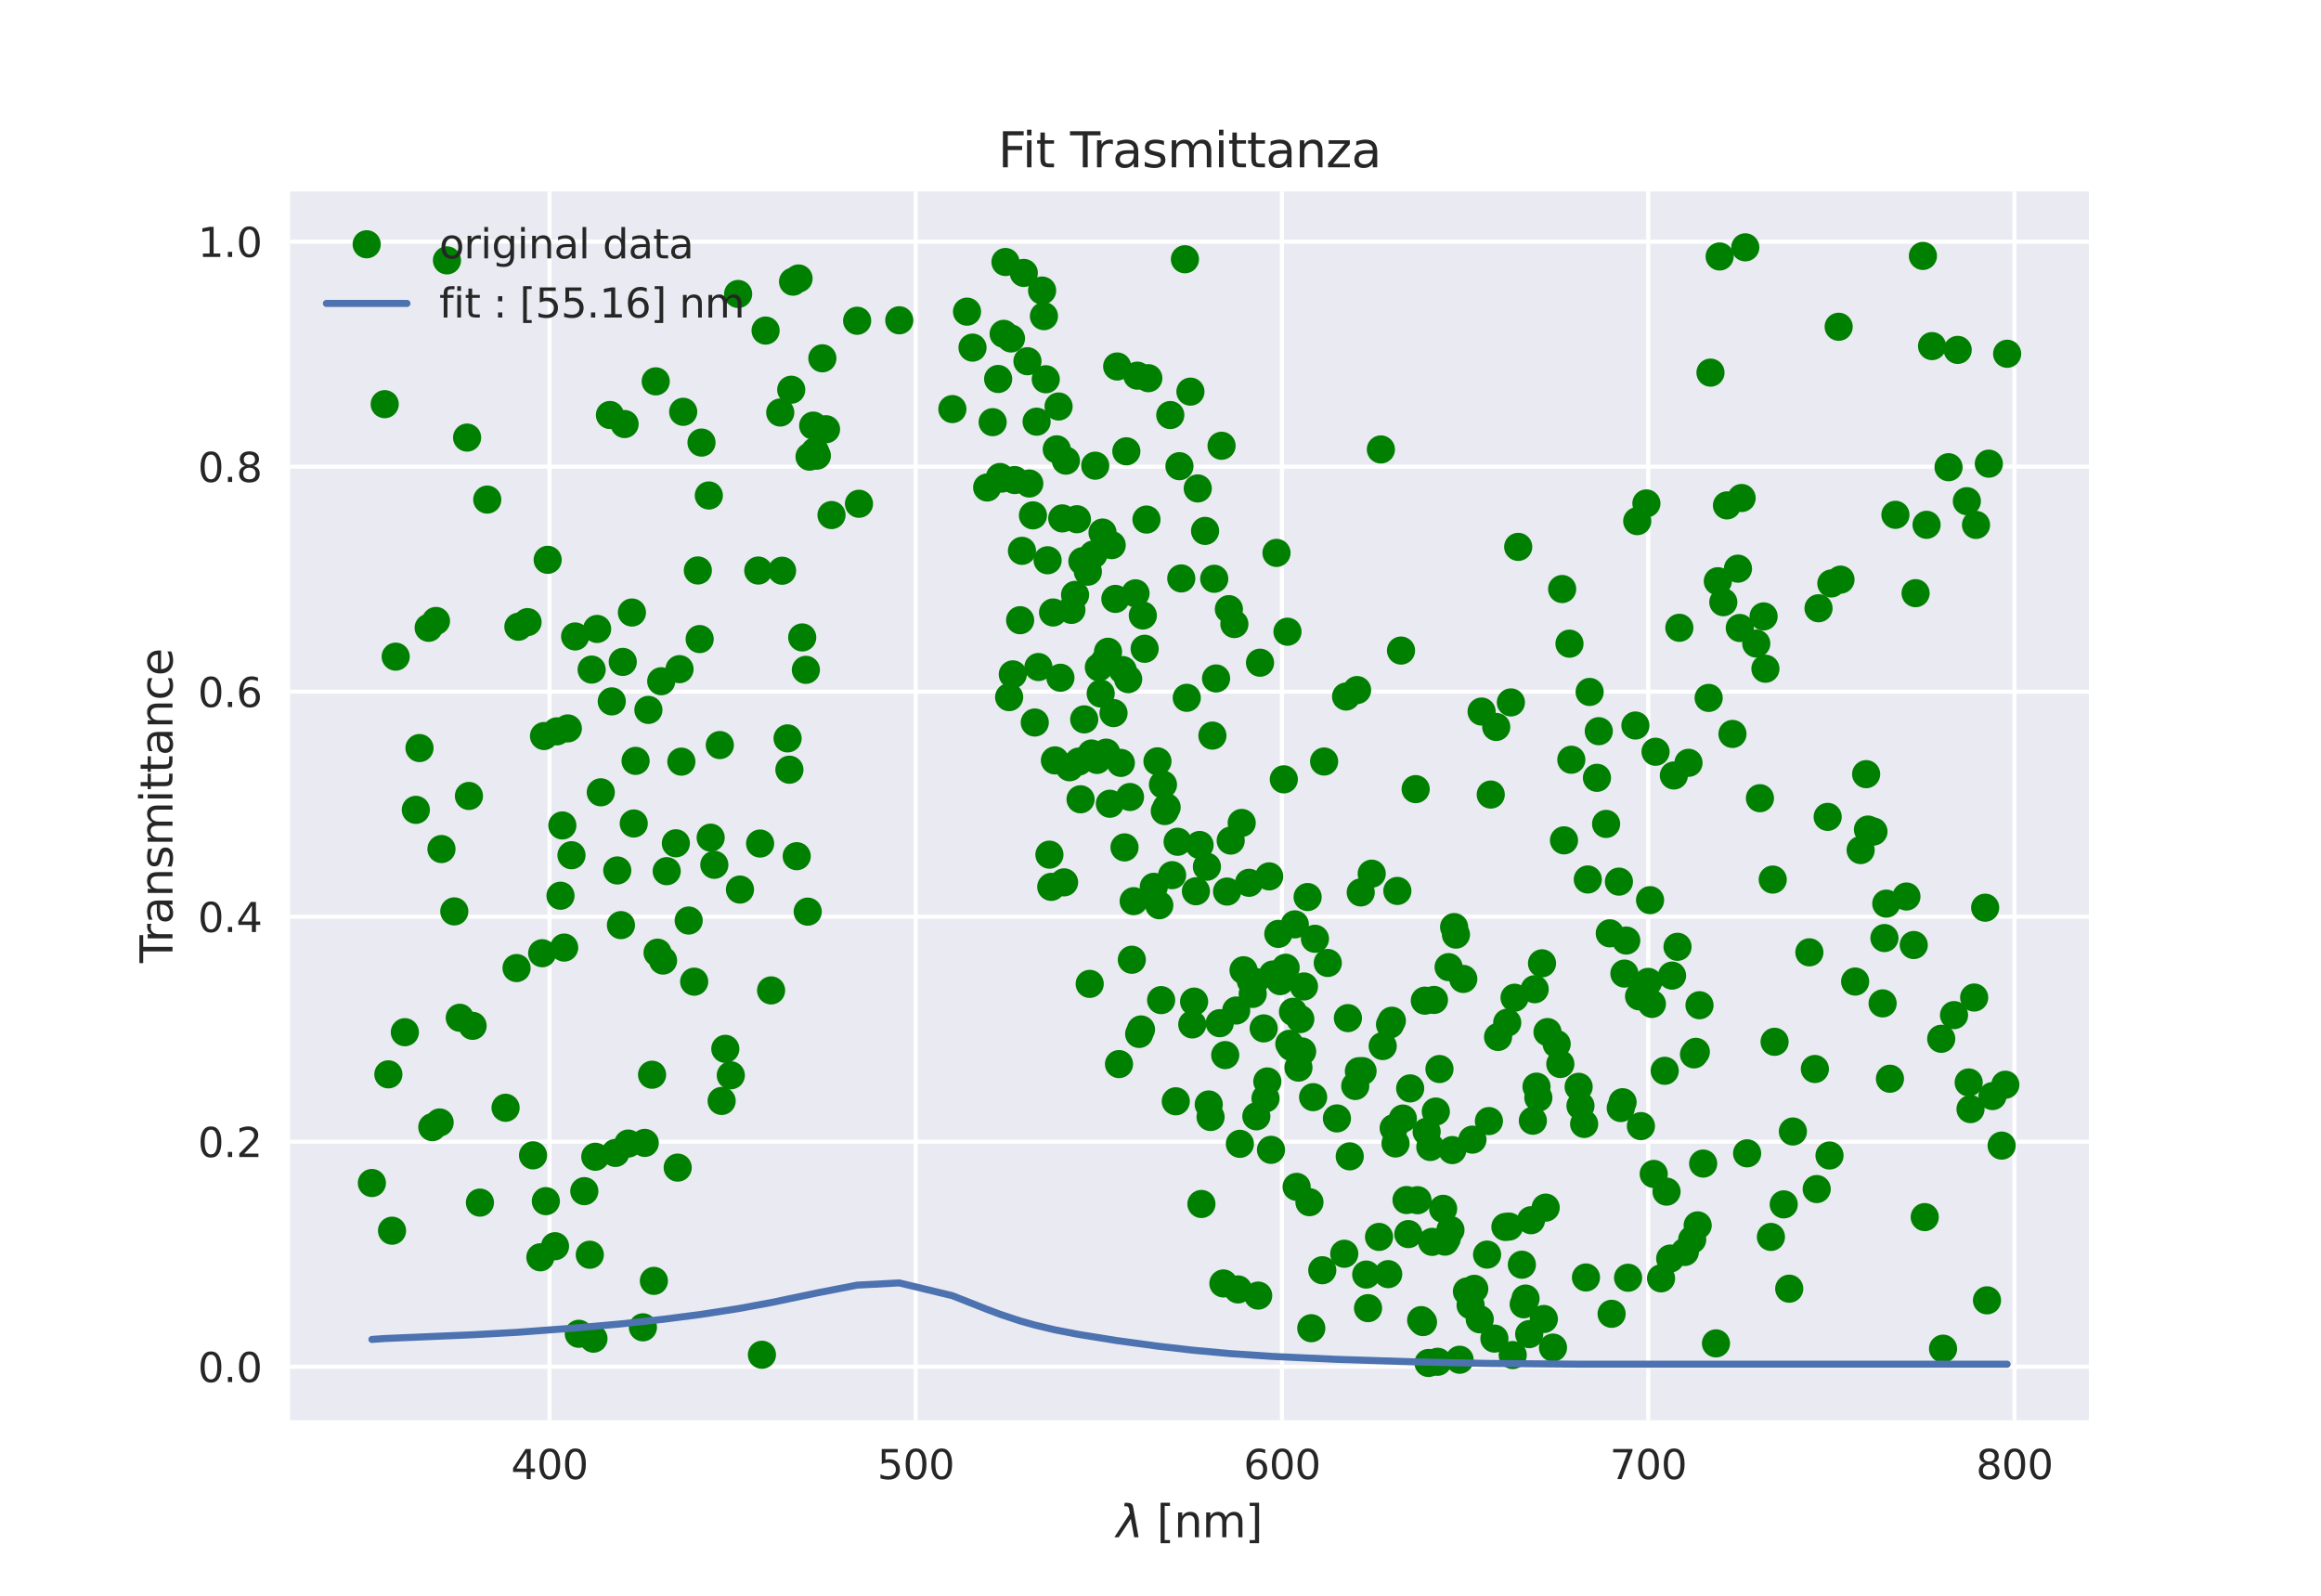 <?xml version="1.0" encoding="utf-8" standalone="no"?>
<!DOCTYPE svg PUBLIC "-//W3C//DTD SVG 1.1//EN"
  "http://www.w3.org/Graphics/SVG/1.1/DTD/svg11.dtd">
<svg xmlns:xlink="http://www.w3.org/1999/xlink" width="576pt" height="396pt" viewBox="0 0 576 396" xmlns="http://www.w3.org/2000/svg" version="1.1">
 <defs>
  <style type="text/css">*{stroke-linejoin: round; stroke-linecap: butt}</style>
 </defs>
 <g id="figure_1">
  <g id="patch_1">
   <path d="M 0 396 
L 576 396 
L 576 0 
L 0 0 
z
" style="fill: #ffffff"/>
  </g>
  <g id="axes_1">
   <g id="patch_2">
    <path d="M 72 352.44 
L 518.4 352.44 
L 518.4 47.52 
L 72 47.52 
z
" style="fill: #eaeaf2"/>
   </g>
   <g id="matplotlib.axis_1">
    <g id="xtick_1">
     <g id="line2d_1">
      <path d="M 136.372 352.44 
L 136.372 47.52 
" clip-path="url(#p1fdfcce4a1)" style="fill: none; stroke: #ffffff; stroke-linecap: round"/>
     </g>
     <g id="line2d_2"/>
     <g id="text_1">
      <!-- 400 -->
      <g style="fill: #262626" transform="translate(126.828 367.038) scale(0.1 -0.1)">
       <defs>
        <path id="DejaVuSans-34" d="M 2419 4116 
L 825 1625 
L 2419 1625 
L 2419 4116 
z
M 2253 4666 
L 3047 4666 
L 3047 1625 
L 3713 1625 
L 3713 1100 
L 3047 1100 
L 3047 0 
L 2419 0 
L 2419 1100 
L 313 1100 
L 313 1709 
L 2253 4666 
z
" transform="scale(0.016)"/>
        <path id="DejaVuSans-30" d="M 2034 4250 
Q 1547 4250 1301 3770 
Q 1056 3291 1056 2328 
Q 1056 1369 1301 889 
Q 1547 409 2034 409 
Q 2525 409 2770 889 
Q 3016 1369 3016 2328 
Q 3016 3291 2770 3770 
Q 2525 4250 2034 4250 
z
M 2034 4750 
Q 2819 4750 3233 4129 
Q 3647 3509 3647 2328 
Q 3647 1150 3233 529 
Q 2819 -91 2034 -91 
Q 1250 -91 836 529 
Q 422 1150 422 2328 
Q 422 3509 836 4129 
Q 1250 4750 2034 4750 
z
" transform="scale(0.016)"/>
       </defs>
       <use xlink:href="#DejaVuSans-34"/>
       <use xlink:href="#DejaVuSans-30" x="63.623"/>
       <use xlink:href="#DejaVuSans-30" x="127.246"/>
      </g>
     </g>
    </g>
    <g id="xtick_2">
     <g id="line2d_3">
      <path d="M 227.261 352.44 
L 227.261 47.52 
" clip-path="url(#p1fdfcce4a1)" style="fill: none; stroke: #ffffff; stroke-linecap: round"/>
     </g>
     <g id="line2d_4"/>
     <g id="text_2">
      <!-- 500 -->
      <g style="fill: #262626" transform="translate(217.717 367.038) scale(0.1 -0.1)">
       <defs>
        <path id="DejaVuSans-35" d="M 691 4666 
L 3169 4666 
L 3169 4134 
L 1269 4134 
L 1269 2991 
Q 1406 3038 1543 3061 
Q 1681 3084 1819 3084 
Q 2600 3084 3056 2656 
Q 3513 2228 3513 1497 
Q 3513 744 3044 326 
Q 2575 -91 1722 -91 
Q 1428 -91 1123 -41 
Q 819 9 494 109 
L 494 744 
Q 775 591 1075 516 
Q 1375 441 1709 441 
Q 2250 441 2565 725 
Q 2881 1009 2881 1497 
Q 2881 1984 2565 2268 
Q 2250 2553 1709 2553 
Q 1456 2553 1204 2497 
Q 953 2441 691 2322 
L 691 4666 
z
" transform="scale(0.016)"/>
       </defs>
       <use xlink:href="#DejaVuSans-35"/>
       <use xlink:href="#DejaVuSans-30" x="63.623"/>
       <use xlink:href="#DejaVuSans-30" x="127.246"/>
      </g>
     </g>
    </g>
    <g id="xtick_3">
     <g id="line2d_5">
      <path d="M 318.149 352.44 
L 318.149 47.52 
" clip-path="url(#p1fdfcce4a1)" style="fill: none; stroke: #ffffff; stroke-linecap: round"/>
     </g>
     <g id="line2d_6"/>
     <g id="text_3">
      <!-- 600 -->
      <g style="fill: #262626" transform="translate(308.606 367.038) scale(0.1 -0.1)">
       <defs>
        <path id="DejaVuSans-36" d="M 2113 2584 
Q 1688 2584 1439 2293 
Q 1191 2003 1191 1497 
Q 1191 994 1439 701 
Q 1688 409 2113 409 
Q 2538 409 2786 701 
Q 3034 994 3034 1497 
Q 3034 2003 2786 2293 
Q 2538 2584 2113 2584 
z
M 3366 4563 
L 3366 3988 
Q 3128 4100 2886 4159 
Q 2644 4219 2406 4219 
Q 1781 4219 1451 3797 
Q 1122 3375 1075 2522 
Q 1259 2794 1537 2939 
Q 1816 3084 2150 3084 
Q 2853 3084 3261 2657 
Q 3669 2231 3669 1497 
Q 3669 778 3244 343 
Q 2819 -91 2113 -91 
Q 1303 -91 875 529 
Q 447 1150 447 2328 
Q 447 3434 972 4092 
Q 1497 4750 2381 4750 
Q 2619 4750 2861 4703 
Q 3103 4656 3366 4563 
z
" transform="scale(0.016)"/>
       </defs>
       <use xlink:href="#DejaVuSans-36"/>
       <use xlink:href="#DejaVuSans-30" x="63.623"/>
       <use xlink:href="#DejaVuSans-30" x="127.246"/>
      </g>
     </g>
    </g>
    <g id="xtick_4">
     <g id="line2d_7">
      <path d="M 409.038 352.44 
L 409.038 47.52 
" clip-path="url(#p1fdfcce4a1)" style="fill: none; stroke: #ffffff; stroke-linecap: round"/>
     </g>
     <g id="line2d_8"/>
     <g id="text_4">
      <!-- 700 -->
      <g style="fill: #262626" transform="translate(399.494 367.038) scale(0.1 -0.1)">
       <defs>
        <path id="DejaVuSans-37" d="M 525 4666 
L 3525 4666 
L 3525 4397 
L 1831 0 
L 1172 0 
L 2766 4134 
L 525 4134 
L 525 4666 
z
" transform="scale(0.016)"/>
       </defs>
       <use xlink:href="#DejaVuSans-37"/>
       <use xlink:href="#DejaVuSans-30" x="63.623"/>
       <use xlink:href="#DejaVuSans-30" x="127.246"/>
      </g>
     </g>
    </g>
    <g id="xtick_5">
     <g id="line2d_9">
      <path d="M 499.927 352.44 
L 499.927 47.52 
" clip-path="url(#p1fdfcce4a1)" style="fill: none; stroke: #ffffff; stroke-linecap: round"/>
     </g>
     <g id="line2d_10"/>
     <g id="text_5">
      <!-- 800 -->
      <g style="fill: #262626" transform="translate(490.383 367.038) scale(0.1 -0.1)">
       <defs>
        <path id="DejaVuSans-38" d="M 2034 2216 
Q 1584 2216 1326 1975 
Q 1069 1734 1069 1313 
Q 1069 891 1326 650 
Q 1584 409 2034 409 
Q 2484 409 2743 651 
Q 3003 894 3003 1313 
Q 3003 1734 2745 1975 
Q 2488 2216 2034 2216 
z
M 1403 2484 
Q 997 2584 770 2862 
Q 544 3141 544 3541 
Q 544 4100 942 4425 
Q 1341 4750 2034 4750 
Q 2731 4750 3128 4425 
Q 3525 4100 3525 3541 
Q 3525 3141 3298 2862 
Q 3072 2584 2669 2484 
Q 3125 2378 3379 2068 
Q 3634 1759 3634 1313 
Q 3634 634 3220 271 
Q 2806 -91 2034 -91 
Q 1263 -91 848 271 
Q 434 634 434 1313 
Q 434 1759 690 2068 
Q 947 2378 1403 2484 
z
M 1172 3481 
Q 1172 3119 1398 2916 
Q 1625 2713 2034 2713 
Q 2441 2713 2670 2916 
Q 2900 3119 2900 3481 
Q 2900 3844 2670 4047 
Q 2441 4250 2034 4250 
Q 1625 4250 1398 4047 
Q 1172 3844 1172 3481 
z
" transform="scale(0.016)"/>
       </defs>
       <use xlink:href="#DejaVuSans-38"/>
       <use xlink:href="#DejaVuSans-30" x="63.623"/>
       <use xlink:href="#DejaVuSans-30" x="127.246"/>
      </g>
     </g>
    </g>
    <g id="text_6">
     <!-- $\lambda$ [nm] -->
     <g style="fill: #262626" transform="translate(277.05 381.476) scale(0.11 -0.11)">
      <defs>
       <path id="DejaVuSans-Oblique-3bb" d="M 2350 4316 
L 3125 0 
L 2516 0 
L 2038 2588 
L 328 0 
L -281 0 
L 1903 3356 
L 1794 3975 
Q 1725 4369 1391 4369 
L 1091 4369 
L 1184 4863 
L 1550 4856 
Q 2253 4847 2350 4316 
z
" transform="scale(0.016)"/>
       <path id="DejaVuSans-20" transform="scale(0.016)"/>
       <path id="DejaVuSans-5b" d="M 550 4863 
L 1875 4863 
L 1875 4416 
L 1125 4416 
L 1125 -397 
L 1875 -397 
L 1875 -844 
L 550 -844 
L 550 4863 
z
" transform="scale(0.016)"/>
       <path id="DejaVuSans-6e" d="M 3513 2113 
L 3513 0 
L 2938 0 
L 2938 2094 
Q 2938 2591 2744 2837 
Q 2550 3084 2163 3084 
Q 1697 3084 1428 2787 
Q 1159 2491 1159 1978 
L 1159 0 
L 581 0 
L 581 3500 
L 1159 3500 
L 1159 2956 
Q 1366 3272 1645 3428 
Q 1925 3584 2291 3584 
Q 2894 3584 3203 3211 
Q 3513 2838 3513 2113 
z
" transform="scale(0.016)"/>
       <path id="DejaVuSans-6d" d="M 3328 2828 
Q 3544 3216 3844 3400 
Q 4144 3584 4550 3584 
Q 5097 3584 5394 3201 
Q 5691 2819 5691 2113 
L 5691 0 
L 5113 0 
L 5113 2094 
Q 5113 2597 4934 2840 
Q 4756 3084 4391 3084 
Q 3944 3084 3684 2787 
Q 3425 2491 3425 1978 
L 3425 0 
L 2847 0 
L 2847 2094 
Q 2847 2600 2669 2842 
Q 2491 3084 2119 3084 
Q 1678 3084 1418 2786 
Q 1159 2488 1159 1978 
L 1159 0 
L 581 0 
L 581 3500 
L 1159 3500 
L 1159 2956 
Q 1356 3278 1631 3431 
Q 1906 3584 2284 3584 
Q 2666 3584 2933 3390 
Q 3200 3197 3328 2828 
z
" transform="scale(0.016)"/>
       <path id="DejaVuSans-5d" d="M 1947 4863 
L 1947 -844 
L 622 -844 
L 622 -397 
L 1369 -397 
L 1369 4416 
L 622 4416 
L 622 4863 
L 1947 4863 
z
" transform="scale(0.016)"/>
      </defs>
      <use xlink:href="#DejaVuSans-Oblique-3bb" transform="translate(0 0.016)"/>
      <use xlink:href="#DejaVuSans-20" transform="translate(59.18 0.016)"/>
      <use xlink:href="#DejaVuSans-5b" transform="translate(90.967 0.016)"/>
      <use xlink:href="#DejaVuSans-6e" transform="translate(129.98 0.016)"/>
      <use xlink:href="#DejaVuSans-6d" transform="translate(193.359 0.016)"/>
      <use xlink:href="#DejaVuSans-5d" transform="translate(290.771 0.016)"/>
     </g>
    </g>
   </g>
   <g id="matplotlib.axis_2">
    <g id="ytick_1">
     <g id="line2d_11">
      <path d="M 72 339.164 
L 518.4 339.164 
" clip-path="url(#p1fdfcce4a1)" style="fill: none; stroke: #ffffff; stroke-linecap: round"/>
     </g>
     <g id="line2d_12"/>
     <g id="text_7">
      <!-- 0.0 -->
      <g style="fill: #262626" transform="translate(49.097 342.963) scale(0.1 -0.1)">
       <defs>
        <path id="DejaVuSans-2e" d="M 684 794 
L 1344 794 
L 1344 0 
L 684 0 
L 684 794 
z
" transform="scale(0.016)"/>
       </defs>
       <use xlink:href="#DejaVuSans-30"/>
       <use xlink:href="#DejaVuSans-2e" x="63.623"/>
       <use xlink:href="#DejaVuSans-30" x="95.41"/>
      </g>
     </g>
    </g>
    <g id="ytick_2">
     <g id="line2d_13">
      <path d="M 72 283.325 
L 518.4 283.325 
" clip-path="url(#p1fdfcce4a1)" style="fill: none; stroke: #ffffff; stroke-linecap: round"/>
     </g>
     <g id="line2d_14"/>
     <g id="text_8">
      <!-- 0.2 -->
      <g style="fill: #262626" transform="translate(49.097 287.124) scale(0.1 -0.1)">
       <defs>
        <path id="DejaVuSans-32" d="M 1228 531 
L 3431 531 
L 3431 0 
L 469 0 
L 469 531 
Q 828 903 1448 1529 
Q 2069 2156 2228 2338 
Q 2531 2678 2651 2914 
Q 2772 3150 2772 3378 
Q 2772 3750 2511 3984 
Q 2250 4219 1831 4219 
Q 1534 4219 1204 4116 
Q 875 4013 500 3803 
L 500 4441 
Q 881 4594 1212 4672 
Q 1544 4750 1819 4750 
Q 2544 4750 2975 4387 
Q 3406 4025 3406 3419 
Q 3406 3131 3298 2873 
Q 3191 2616 2906 2266 
Q 2828 2175 2409 1742 
Q 1991 1309 1228 531 
z
" transform="scale(0.016)"/>
       </defs>
       <use xlink:href="#DejaVuSans-30"/>
       <use xlink:href="#DejaVuSans-2e" x="63.623"/>
       <use xlink:href="#DejaVuSans-32" x="95.41"/>
      </g>
     </g>
    </g>
    <g id="ytick_3">
     <g id="line2d_15">
      <path d="M 72 227.485 
L 518.4 227.485 
" clip-path="url(#p1fdfcce4a1)" style="fill: none; stroke: #ffffff; stroke-linecap: round"/>
     </g>
     <g id="line2d_16"/>
     <g id="text_9">
      <!-- 0.4 -->
      <g style="fill: #262626" transform="translate(49.097 231.284) scale(0.1 -0.1)">
       <use xlink:href="#DejaVuSans-30"/>
       <use xlink:href="#DejaVuSans-2e" x="63.623"/>
       <use xlink:href="#DejaVuSans-34" x="95.41"/>
      </g>
     </g>
    </g>
    <g id="ytick_4">
     <g id="line2d_17">
      <path d="M 72 171.646 
L 518.4 171.646 
" clip-path="url(#p1fdfcce4a1)" style="fill: none; stroke: #ffffff; stroke-linecap: round"/>
     </g>
     <g id="line2d_18"/>
     <g id="text_10">
      <!-- 0.6 -->
      <g style="fill: #262626" transform="translate(49.097 175.445) scale(0.1 -0.1)">
       <use xlink:href="#DejaVuSans-30"/>
       <use xlink:href="#DejaVuSans-2e" x="63.623"/>
       <use xlink:href="#DejaVuSans-36" x="95.41"/>
      </g>
     </g>
    </g>
    <g id="ytick_5">
     <g id="line2d_19">
      <path d="M 72 115.806 
L 518.4 115.806 
" clip-path="url(#p1fdfcce4a1)" style="fill: none; stroke: #ffffff; stroke-linecap: round"/>
     </g>
     <g id="line2d_20"/>
     <g id="text_11">
      <!-- 0.8 -->
      <g style="fill: #262626" transform="translate(49.097 119.605) scale(0.1 -0.1)">
       <use xlink:href="#DejaVuSans-30"/>
       <use xlink:href="#DejaVuSans-2e" x="63.623"/>
       <use xlink:href="#DejaVuSans-38" x="95.41"/>
      </g>
     </g>
    </g>
    <g id="ytick_6">
     <g id="line2d_21">
      <path d="M 72 59.967 
L 518.4 59.967 
" clip-path="url(#p1fdfcce4a1)" style="fill: none; stroke: #ffffff; stroke-linecap: round"/>
     </g>
     <g id="line2d_22"/>
     <g id="text_12">
      <!-- 1.0 -->
      <g style="fill: #262626" transform="translate(49.097 63.766) scale(0.1 -0.1)">
       <defs>
        <path id="DejaVuSans-31" d="M 794 531 
L 1825 531 
L 1825 4091 
L 703 3866 
L 703 4441 
L 1819 4666 
L 2450 4666 
L 2450 531 
L 3481 531 
L 3481 0 
L 794 0 
L 794 531 
z
" transform="scale(0.016)"/>
       </defs>
       <use xlink:href="#DejaVuSans-31"/>
       <use xlink:href="#DejaVuSans-2e" x="63.623"/>
       <use xlink:href="#DejaVuSans-30" x="95.41"/>
      </g>
     </g>
    </g>
    <g id="text_13">
     <!-- Transmittance -->
     <g style="fill: #262626" transform="translate(42.809 238.972) rotate(-90) scale(0.11 -0.11)">
      <defs>
       <path id="DejaVuSans-54" d="M -19 4666 
L 3928 4666 
L 3928 4134 
L 2272 4134 
L 2272 0 
L 1638 0 
L 1638 4134 
L -19 4134 
L -19 4666 
z
" transform="scale(0.016)"/>
       <path id="DejaVuSans-72" d="M 2631 2963 
Q 2534 3019 2420 3045 
Q 2306 3072 2169 3072 
Q 1681 3072 1420 2755 
Q 1159 2438 1159 1844 
L 1159 0 
L 581 0 
L 581 3500 
L 1159 3500 
L 1159 2956 
Q 1341 3275 1631 3429 
Q 1922 3584 2338 3584 
Q 2397 3584 2469 3576 
Q 2541 3569 2628 3553 
L 2631 2963 
z
" transform="scale(0.016)"/>
       <path id="DejaVuSans-61" d="M 2194 1759 
Q 1497 1759 1228 1600 
Q 959 1441 959 1056 
Q 959 750 1161 570 
Q 1363 391 1709 391 
Q 2188 391 2477 730 
Q 2766 1069 2766 1631 
L 2766 1759 
L 2194 1759 
z
M 3341 1997 
L 3341 0 
L 2766 0 
L 2766 531 
Q 2569 213 2275 61 
Q 1981 -91 1556 -91 
Q 1019 -91 701 211 
Q 384 513 384 1019 
Q 384 1609 779 1909 
Q 1175 2209 1959 2209 
L 2766 2209 
L 2766 2266 
Q 2766 2663 2505 2880 
Q 2244 3097 1772 3097 
Q 1472 3097 1187 3025 
Q 903 2953 641 2809 
L 641 3341 
Q 956 3463 1253 3523 
Q 1550 3584 1831 3584 
Q 2591 3584 2966 3190 
Q 3341 2797 3341 1997 
z
" transform="scale(0.016)"/>
       <path id="DejaVuSans-73" d="M 2834 3397 
L 2834 2853 
Q 2591 2978 2328 3040 
Q 2066 3103 1784 3103 
Q 1356 3103 1142 2972 
Q 928 2841 928 2578 
Q 928 2378 1081 2264 
Q 1234 2150 1697 2047 
L 1894 2003 
Q 2506 1872 2764 1633 
Q 3022 1394 3022 966 
Q 3022 478 2636 193 
Q 2250 -91 1575 -91 
Q 1294 -91 989 -36 
Q 684 19 347 128 
L 347 722 
Q 666 556 975 473 
Q 1284 391 1588 391 
Q 1994 391 2212 530 
Q 2431 669 2431 922 
Q 2431 1156 2273 1281 
Q 2116 1406 1581 1522 
L 1381 1569 
Q 847 1681 609 1914 
Q 372 2147 372 2553 
Q 372 3047 722 3315 
Q 1072 3584 1716 3584 
Q 2034 3584 2315 3537 
Q 2597 3491 2834 3397 
z
" transform="scale(0.016)"/>
       <path id="DejaVuSans-69" d="M 603 3500 
L 1178 3500 
L 1178 0 
L 603 0 
L 603 3500 
z
M 603 4863 
L 1178 4863 
L 1178 4134 
L 603 4134 
L 603 4863 
z
" transform="scale(0.016)"/>
       <path id="DejaVuSans-74" d="M 1172 4494 
L 1172 3500 
L 2356 3500 
L 2356 3053 
L 1172 3053 
L 1172 1153 
Q 1172 725 1289 603 
Q 1406 481 1766 481 
L 2356 481 
L 2356 0 
L 1766 0 
Q 1100 0 847 248 
Q 594 497 594 1153 
L 594 3053 
L 172 3053 
L 172 3500 
L 594 3500 
L 594 4494 
L 1172 4494 
z
" transform="scale(0.016)"/>
       <path id="DejaVuSans-63" d="M 3122 3366 
L 3122 2828 
Q 2878 2963 2633 3030 
Q 2388 3097 2138 3097 
Q 1578 3097 1268 2742 
Q 959 2388 959 1747 
Q 959 1106 1268 751 
Q 1578 397 2138 397 
Q 2388 397 2633 464 
Q 2878 531 3122 666 
L 3122 134 
Q 2881 22 2623 -34 
Q 2366 -91 2075 -91 
Q 1284 -91 818 406 
Q 353 903 353 1747 
Q 353 2603 823 3093 
Q 1294 3584 2113 3584 
Q 2378 3584 2631 3529 
Q 2884 3475 3122 3366 
z
" transform="scale(0.016)"/>
       <path id="DejaVuSans-65" d="M 3597 1894 
L 3597 1613 
L 953 1613 
Q 991 1019 1311 708 
Q 1631 397 2203 397 
Q 2534 397 2845 478 
Q 3156 559 3463 722 
L 3463 178 
Q 3153 47 2828 -22 
Q 2503 -91 2169 -91 
Q 1331 -91 842 396 
Q 353 884 353 1716 
Q 353 2575 817 3079 
Q 1281 3584 2069 3584 
Q 2775 3584 3186 3129 
Q 3597 2675 3597 1894 
z
M 3022 2063 
Q 3016 2534 2758 2815 
Q 2500 3097 2075 3097 
Q 1594 3097 1305 2825 
Q 1016 2553 972 2059 
L 3022 2063 
z
" transform="scale(0.016)"/>
      </defs>
      <use xlink:href="#DejaVuSans-54"/>
      <use xlink:href="#DejaVuSans-72" x="46.334"/>
      <use xlink:href="#DejaVuSans-61" x="87.447"/>
      <use xlink:href="#DejaVuSans-6e" x="148.727"/>
      <use xlink:href="#DejaVuSans-73" x="212.105"/>
      <use xlink:href="#DejaVuSans-6d" x="264.205"/>
      <use xlink:href="#DejaVuSans-69" x="361.617"/>
      <use xlink:href="#DejaVuSans-74" x="389.4"/>
      <use xlink:href="#DejaVuSans-74" x="428.609"/>
      <use xlink:href="#DejaVuSans-61" x="467.818"/>
      <use xlink:href="#DejaVuSans-6e" x="529.098"/>
      <use xlink:href="#DejaVuSans-63" x="592.477"/>
      <use xlink:href="#DejaVuSans-65" x="647.457"/>
     </g>
    </g>
   </g>
   <g id="line2d_23">
    <defs>
     <path id="mba2031ca9e" d="M 0 3.5 
C 0.928 3.5 1.819 3.131 2.475 2.475 
C 3.131 1.819 3.5 0.928 3.5 0 
C 3.5 -0.928 3.131 -1.819 2.475 -2.475 
C 1.819 -3.131 0.928 -3.5 0 -3.5 
C -0.928 -3.5 -1.819 -3.131 -2.475 -2.475 
C -3.131 -1.819 -3.5 -0.928 -3.5 0 
C -3.5 0.928 -3.131 1.819 -2.475 2.475 
C -1.819 3.131 -0.928 3.5 0 3.5 
z
"/>
    </defs>
    <g clip-path="url(#p1fdfcce4a1)">
     <use xlink:href="#mba2031ca9e" x="498.109" y="87.789" style="fill: #008000"/>
     <use xlink:href="#mba2031ca9e" x="497.655" y="269.182" style="fill: #008000"/>
     <use xlink:href="#mba2031ca9e" x="496.746" y="284.291" style="fill: #008000"/>
     <use xlink:href="#mba2031ca9e" x="494.474" y="271.997" style="fill: #008000"/>
     <use xlink:href="#mba2031ca9e" x="493.565" y="115.059" style="fill: #008000"/>
     <use xlink:href="#mba2031ca9e" x="493.11" y="322.689" style="fill: #008000"/>
     <use xlink:href="#mba2031ca9e" x="492.656" y="225.249" style="fill: #008000"/>
     <use xlink:href="#mba2031ca9e" x="490.384" y="130.259" style="fill: #008000"/>
     <use xlink:href="#mba2031ca9e" x="489.929" y="247.545" style="fill: #008000"/>
     <use xlink:href="#mba2031ca9e" x="489.02" y="275.231" style="fill: #008000"/>
     <use xlink:href="#mba2031ca9e" x="488.566" y="268.621" style="fill: #008000"/>
     <use xlink:href="#mba2031ca9e" x="488.111" y="124.371" style="fill: #008000"/>
     <use xlink:href="#mba2031ca9e" x="485.839" y="86.828" style="fill: #008000"/>
     <use xlink:href="#mba2031ca9e" x="484.93" y="251.907" style="fill: #008000"/>
     <use xlink:href="#mba2031ca9e" x="483.567" y="115.94" style="fill: #008000"/>
     <use xlink:href="#mba2031ca9e" x="482.204" y="334.679" style="fill: #008000"/>
     <use xlink:href="#mba2031ca9e" x="481.749" y="257.783" style="fill: #008000"/>
     <use xlink:href="#mba2031ca9e" x="479.477" y="85.887" style="fill: #008000"/>
     <use xlink:href="#mba2031ca9e" x="478.114" y="130.235" style="fill: #008000"/>
     <use xlink:href="#mba2031ca9e" x="477.659" y="302.031" style="fill: #008000"/>
     <use xlink:href="#mba2031ca9e" x="477.205" y="63.509" style="fill: #008000"/>
     <use xlink:href="#mba2031ca9e" x="475.387" y="147.199" style="fill: #008000"/>
     <use xlink:href="#mba2031ca9e" x="474.932" y="234.514" style="fill: #008000"/>
     <use xlink:href="#mba2031ca9e" x="473.115" y="222.476" style="fill: #008000"/>
     <use xlink:href="#mba2031ca9e" x="470.388" y="127.754" style="fill: #008000"/>
     <use xlink:href="#mba2031ca9e" x="469.025" y="267.695" style="fill: #008000"/>
     <use xlink:href="#mba2031ca9e" x="468.116" y="224.24" style="fill: #008000"/>
     <use xlink:href="#mba2031ca9e" x="467.661" y="232.783" style="fill: #008000"/>
     <use xlink:href="#mba2031ca9e" x="467.207" y="248.996" style="fill: #008000"/>
     <use xlink:href="#mba2031ca9e" x="464.935" y="206.354" style="fill: #008000"/>
     <use xlink:href="#mba2031ca9e" x="463.571" y="205.861" style="fill: #008000"/>
     <use xlink:href="#mba2031ca9e" x="463.117" y="192.11" style="fill: #008000"/>
     <use xlink:href="#mba2031ca9e" x="461.754" y="210.952" style="fill: #008000"/>
     <use xlink:href="#mba2031ca9e" x="460.39" y="243.575" style="fill: #008000"/>
     <use xlink:href="#mba2031ca9e" x="456.755" y="143.841" style="fill: #008000"/>
     <use xlink:href="#mba2031ca9e" x="456.3" y="81.091" style="fill: #008000"/>
     <use xlink:href="#mba2031ca9e" x="454.483" y="144.789" style="fill: #008000"/>
     <use xlink:href="#mba2031ca9e" x="454.028" y="286.745" style="fill: #008000"/>
     <use xlink:href="#mba2031ca9e" x="453.574" y="202.712" style="fill: #008000"/>
     <use xlink:href="#mba2031ca9e" x="451.301" y="150.943" style="fill: #008000"/>
     <use xlink:href="#mba2031ca9e" x="450.847" y="295.071" style="fill: #008000"/>
     <use xlink:href="#mba2031ca9e" x="450.393" y="265.277" style="fill: #008000"/>
     <use xlink:href="#mba2031ca9e" x="449.029" y="236.326" style="fill: #008000"/>
     <use xlink:href="#mba2031ca9e" x="444.939" y="280.789" style="fill: #008000"/>
     <use xlink:href="#mba2031ca9e" x="444.03" y="319.797" style="fill: #008000"/>
     <use xlink:href="#mba2031ca9e" x="442.667" y="298.872" style="fill: #008000"/>
     <use xlink:href="#mba2031ca9e" x="440.395" y="258.531" style="fill: #008000"/>
     <use xlink:href="#mba2031ca9e" x="439.94" y="218.271" style="fill: #008000"/>
     <use xlink:href="#mba2031ca9e" x="439.486" y="306.952" style="fill: #008000"/>
     <use xlink:href="#mba2031ca9e" x="438.123" y="165.951" style="fill: #008000"/>
     <use xlink:href="#mba2031ca9e" x="437.668" y="152.963" style="fill: #008000"/>
     <use xlink:href="#mba2031ca9e" x="436.759" y="198.079" style="fill: #008000"/>
     <use xlink:href="#mba2031ca9e" x="435.85" y="159.699" style="fill: #008000"/>
     <use xlink:href="#mba2031ca9e" x="433.578" y="286.204" style="fill: #008000"/>
     <use xlink:href="#mba2031ca9e" x="433.124" y="61.38" style="fill: #008000"/>
     <use xlink:href="#mba2031ca9e" x="432.215" y="123.583" style="fill: #008000"/>
     <use xlink:href="#mba2031ca9e" x="431.76" y="155.84" style="fill: #008000"/>
     <use xlink:href="#mba2031ca9e" x="431.306" y="141.115" style="fill: #008000"/>
     <use xlink:href="#mba2031ca9e" x="429.943" y="182.13" style="fill: #008000"/>
     <use xlink:href="#mba2031ca9e" x="428.579" y="125.414" style="fill: #008000"/>
     <use xlink:href="#mba2031ca9e" x="427.67" y="149.435" style="fill: #008000"/>
     <use xlink:href="#mba2031ca9e" x="426.761" y="63.647" style="fill: #008000"/>
     <use xlink:href="#mba2031ca9e" x="426.307" y="144.236" style="fill: #008000"/>
     <use xlink:href="#mba2031ca9e" x="425.853" y="333.369" style="fill: #008000"/>
     <use xlink:href="#mba2031ca9e" x="424.489" y="92.469" style="fill: #008000"/>
     <use xlink:href="#mba2031ca9e" x="424.035" y="173.191" style="fill: #008000"/>
     <use xlink:href="#mba2031ca9e" x="422.671" y="288.744" style="fill: #008000"/>
     <use xlink:href="#mba2031ca9e" x="421.763" y="249.457" style="fill: #008000"/>
     <use xlink:href="#mba2031ca9e" x="421.308" y="304.087" style="fill: #008000"/>
     <use xlink:href="#mba2031ca9e" x="420.854" y="261.02" style="fill: #008000"/>
     <use xlink:href="#mba2031ca9e" x="420.399" y="261.648" style="fill: #008000"/>
     <use xlink:href="#mba2031ca9e" x="419.945" y="307.616" style="fill: #008000"/>
     <use xlink:href="#mba2031ca9e" x="419.036" y="189.297" style="fill: #008000"/>
     <use xlink:href="#mba2031ca9e" x="418.127" y="310.678" style="fill: #008000"/>
     <use xlink:href="#mba2031ca9e" x="416.764" y="155.791" style="fill: #008000"/>
     <use xlink:href="#mba2031ca9e" x="416.309" y="234.956" style="fill: #008000"/>
     <use xlink:href="#mba2031ca9e" x="415.4" y="192.439" style="fill: #008000"/>
     <use xlink:href="#mba2031ca9e" x="414.946" y="242.104" style="fill: #008000"/>
     <use xlink:href="#mba2031ca9e" x="414.491" y="312.32" style="fill: #008000"/>
     <use xlink:href="#mba2031ca9e" x="413.583" y="295.709" style="fill: #008000"/>
     <use xlink:href="#mba2031ca9e" x="413.128" y="265.724" style="fill: #008000"/>
     <use xlink:href="#mba2031ca9e" x="412.219" y="317.229" style="fill: #008000"/>
     <use xlink:href="#mba2031ca9e" x="410.856" y="186.555" style="fill: #008000"/>
     <use xlink:href="#mba2031ca9e" x="410.401" y="291.32" style="fill: #008000"/>
     <use xlink:href="#mba2031ca9e" x="409.947" y="249.128" style="fill: #008000"/>
     <use xlink:href="#mba2031ca9e" x="409.493" y="223.38" style="fill: #008000"/>
     <use xlink:href="#mba2031ca9e" x="409.038" y="243.655" style="fill: #008000"/>
     <use xlink:href="#mba2031ca9e" x="408.584" y="124.931" style="fill: #008000"/>
     <use xlink:href="#mba2031ca9e" x="407.22" y="279.451" style="fill: #008000"/>
     <use xlink:href="#mba2031ca9e" x="406.766" y="247.241" style="fill: #008000"/>
     <use xlink:href="#mba2031ca9e" x="406.311" y="129.319" style="fill: #008000"/>
     <use xlink:href="#mba2031ca9e" x="405.857" y="180.044" style="fill: #008000"/>
     <use xlink:href="#mba2031ca9e" x="404.039" y="317.084" style="fill: #008000"/>
     <use xlink:href="#mba2031ca9e" x="403.585" y="233.402" style="fill: #008000"/>
     <use xlink:href="#mba2031ca9e" x="403.13" y="241.6" style="fill: #008000"/>
     <use xlink:href="#mba2031ca9e" x="402.676" y="273.521" style="fill: #008000"/>
     <use xlink:href="#mba2031ca9e" x="402.221" y="274.965" style="fill: #008000"/>
     <use xlink:href="#mba2031ca9e" x="401.767" y="218.78" style="fill: #008000"/>
     <use xlink:href="#mba2031ca9e" x="399.949" y="326.028" style="fill: #008000"/>
     <use xlink:href="#mba2031ca9e" x="399.495" y="231.61" style="fill: #008000"/>
     <use xlink:href="#mba2031ca9e" x="398.586" y="204.462" style="fill: #008000"/>
     <use xlink:href="#mba2031ca9e" x="396.768" y="181.45" style="fill: #008000"/>
     <use xlink:href="#mba2031ca9e" x="396.314" y="193.021" style="fill: #008000"/>
     <use xlink:href="#mba2031ca9e" x="394.496" y="171.711" style="fill: #008000"/>
     <use xlink:href="#mba2031ca9e" x="394.041" y="218.247" style="fill: #008000"/>
     <use xlink:href="#mba2031ca9e" x="393.587" y="317.013" style="fill: #008000"/>
     <use xlink:href="#mba2031ca9e" x="393.133" y="278.91" style="fill: #008000"/>
     <use xlink:href="#mba2031ca9e" x="392.224" y="274.413" style="fill: #008000"/>
     <use xlink:href="#mba2031ca9e" x="391.769" y="269.7" style="fill: #008000"/>
     <use xlink:href="#mba2031ca9e" x="389.952" y="188.533" style="fill: #008000"/>
     <use xlink:href="#mba2031ca9e" x="389.497" y="159.731" style="fill: #008000"/>
     <use xlink:href="#mba2031ca9e" x="388.134" y="208.536" style="fill: #008000"/>
     <use xlink:href="#mba2031ca9e" x="387.679" y="146.17" style="fill: #008000"/>
     <use xlink:href="#mba2031ca9e" x="387.225" y="264.037" style="fill: #008000"/>
     <use xlink:href="#mba2031ca9e" x="386.316" y="259.078" style="fill: #008000"/>
     <use xlink:href="#mba2031ca9e" x="385.407" y="334.415" style="fill: #008000"/>
     <use xlink:href="#mba2031ca9e" x="384.044" y="256.115" style="fill: #008000"/>
     <use xlink:href="#mba2031ca9e" x="383.589" y="299.679" style="fill: #008000"/>
     <use xlink:href="#mba2031ca9e" x="383.135" y="327.316" style="fill: #008000"/>
     <use xlink:href="#mba2031ca9e" x="382.68" y="239.056" style="fill: #008000"/>
     <use xlink:href="#mba2031ca9e" x="381.772" y="272.409" style="fill: #008000"/>
     <use xlink:href="#mba2031ca9e" x="381.317" y="269.656" style="fill: #008000"/>
     <use xlink:href="#mba2031ca9e" x="380.863" y="245.481" style="fill: #008000"/>
     <use xlink:href="#mba2031ca9e" x="380.408" y="278.114" style="fill: #008000"/>
     <use xlink:href="#mba2031ca9e" x="379.954" y="302.804" style="fill: #008000"/>
     <use xlink:href="#mba2031ca9e" x="379.499" y="331.07" style="fill: #008000"/>
     <use xlink:href="#mba2031ca9e" x="378.59" y="322.246" style="fill: #008000"/>
     <use xlink:href="#mba2031ca9e" x="378.136" y="323.663" style="fill: #008000"/>
     <use xlink:href="#mba2031ca9e" x="377.682" y="313.848" style="fill: #008000"/>
     <use xlink:href="#mba2031ca9e" x="376.773" y="135.713" style="fill: #008000"/>
     <use xlink:href="#mba2031ca9e" x="375.864" y="247.59" style="fill: #008000"/>
     <use xlink:href="#mba2031ca9e" x="375.409" y="336.268" style="fill: #008000"/>
     <use xlink:href="#mba2031ca9e" x="374.955" y="174.305" style="fill: #008000"/>
     <use xlink:href="#mba2031ca9e" x="374.5" y="304.38" style="fill: #008000"/>
     <use xlink:href="#mba2031ca9e" x="374.046" y="253.787" style="fill: #008000"/>
     <use xlink:href="#mba2031ca9e" x="373.592" y="304.47" style="fill: #008000"/>
     <use xlink:href="#mba2031ca9e" x="371.774" y="257.325" style="fill: #008000"/>
     <use xlink:href="#mba2031ca9e" x="371.319" y="180.399" style="fill: #008000"/>
     <use xlink:href="#mba2031ca9e" x="370.865" y="332.177" style="fill: #008000"/>
     <use xlink:href="#mba2031ca9e" x="369.956" y="197.175" style="fill: #008000"/>
     <use xlink:href="#mba2031ca9e" x="369.502" y="278.2" style="fill: #008000"/>
     <use xlink:href="#mba2031ca9e" x="369.047" y="311.34" style="fill: #008000"/>
     <use xlink:href="#mba2031ca9e" x="367.684" y="176.575" style="fill: #008000"/>
     <use xlink:href="#mba2031ca9e" x="367.229" y="327.386" style="fill: #008000"/>
     <use xlink:href="#mba2031ca9e" x="365.866" y="319.835" style="fill: #008000"/>
     <use xlink:href="#mba2031ca9e" x="365.412" y="282.804" style="fill: #008000"/>
     <use xlink:href="#mba2031ca9e" x="364.957" y="323.892" style="fill: #008000"/>
     <use xlink:href="#mba2031ca9e" x="364.048" y="320.487" style="fill: #008000"/>
     <use xlink:href="#mba2031ca9e" x="363.139" y="242.928" style="fill: #008000"/>
     <use xlink:href="#mba2031ca9e" x="362.23" y="337.426" style="fill: #008000"/>
     <use xlink:href="#mba2031ca9e" x="361.322" y="231.93" style="fill: #008000"/>
     <use xlink:href="#mba2031ca9e" x="360.867" y="230.059" style="fill: #008000"/>
     <use xlink:href="#mba2031ca9e" x="360.413" y="285.402" style="fill: #008000"/>
     <use xlink:href="#mba2031ca9e" x="359.958" y="305.222" style="fill: #008000"/>
     <use xlink:href="#mba2031ca9e" x="359.504" y="240.001" style="fill: #008000"/>
     <use xlink:href="#mba2031ca9e" x="359.049" y="307.319" style="fill: #008000"/>
     <use xlink:href="#mba2031ca9e" x="358.595" y="308.115" style="fill: #008000"/>
     <use xlink:href="#mba2031ca9e" x="358.14" y="299.977" style="fill: #008000"/>
     <use xlink:href="#mba2031ca9e" x="357.232" y="265.284" style="fill: #008000"/>
     <use xlink:href="#mba2031ca9e" x="356.777" y="337.933" style="fill: #008000"/>
     <use xlink:href="#mba2031ca9e" x="356.323" y="275.836" style="fill: #008000"/>
     <use xlink:href="#mba2031ca9e" x="355.868" y="248.142" style="fill: #008000"/>
     <use xlink:href="#mba2031ca9e" x="355.414" y="308.175" style="fill: #008000"/>
     <use xlink:href="#mba2031ca9e" x="354.959" y="284.635" style="fill: #008000"/>
     <use xlink:href="#mba2031ca9e" x="354.505" y="338.232" style="fill: #008000"/>
     <use xlink:href="#mba2031ca9e" x="354.05" y="280.842" style="fill: #008000"/>
     <use xlink:href="#mba2031ca9e" x="353.596" y="248.319" style="fill: #008000"/>
     <use xlink:href="#mba2031ca9e" x="353.142" y="328.082" style="fill: #008000"/>
     <use xlink:href="#mba2031ca9e" x="352.687" y="327.597" style="fill: #008000"/>
     <use xlink:href="#mba2031ca9e" x="351.778" y="297.835" style="fill: #008000"/>
     <use xlink:href="#mba2031ca9e" x="351.324" y="195.826" style="fill: #008000"/>
     <use xlink:href="#mba2031ca9e" x="349.96" y="270.09" style="fill: #008000"/>
     <use xlink:href="#mba2031ca9e" x="349.506" y="306.243" style="fill: #008000"/>
     <use xlink:href="#mba2031ca9e" x="349.052" y="297.798" style="fill: #008000"/>
     <use xlink:href="#mba2031ca9e" x="348.143" y="277.577" style="fill: #008000"/>
     <use xlink:href="#mba2031ca9e" x="347.688" y="161.443" style="fill: #008000"/>
     <use xlink:href="#mba2031ca9e" x="346.779" y="221.09" style="fill: #008000"/>
     <use xlink:href="#mba2031ca9e" x="346.325" y="283.76" style="fill: #008000"/>
     <use xlink:href="#mba2031ca9e" x="345.87" y="279.958" style="fill: #008000"/>
     <use xlink:href="#mba2031ca9e" x="345.416" y="253.299" style="fill: #008000"/>
     <use xlink:href="#mba2031ca9e" x="344.962" y="254.226" style="fill: #008000"/>
     <use xlink:href="#mba2031ca9e" x="344.507" y="316.184" style="fill: #008000"/>
     <use xlink:href="#mba2031ca9e" x="343.144" y="259.586" style="fill: #008000"/>
     <use xlink:href="#mba2031ca9e" x="342.689" y="111.532" style="fill: #008000"/>
     <use xlink:href="#mba2031ca9e" x="342.235" y="306.95" style="fill: #008000"/>
     <use xlink:href="#mba2031ca9e" x="340.417" y="216.809" style="fill: #008000"/>
     <use xlink:href="#mba2031ca9e" x="339.508" y="324.626" style="fill: #008000"/>
     <use xlink:href="#mba2031ca9e" x="339.054" y="316.291" style="fill: #008000"/>
     <use xlink:href="#mba2031ca9e" x="338.145" y="265.806" style="fill: #008000"/>
     <use xlink:href="#mba2031ca9e" x="337.69" y="221.459" style="fill: #008000"/>
     <use xlink:href="#mba2031ca9e" x="337.236" y="265.827" style="fill: #008000"/>
     <use xlink:href="#mba2031ca9e" x="336.782" y="171.248" style="fill: #008000"/>
     <use xlink:href="#mba2031ca9e" x="336.327" y="269.496" style="fill: #008000"/>
     <use xlink:href="#mba2031ca9e" x="334.964" y="286.959" style="fill: #008000"/>
     <use xlink:href="#mba2031ca9e" x="334.509" y="252.651" style="fill: #008000"/>
     <use xlink:href="#mba2031ca9e" x="334.055" y="172.849" style="fill: #008000"/>
     <use xlink:href="#mba2031ca9e" x="333.6" y="311.127" style="fill: #008000"/>
     <use xlink:href="#mba2031ca9e" x="331.783" y="277.54" style="fill: #008000"/>
     <use xlink:href="#mba2031ca9e" x="329.51" y="238.963" style="fill: #008000"/>
     <use xlink:href="#mba2031ca9e" x="328.602" y="188.975" style="fill: #008000"/>
     <use xlink:href="#mba2031ca9e" x="328.147" y="315.217" style="fill: #008000"/>
     <use xlink:href="#mba2031ca9e" x="326.329" y="232.964" style="fill: #008000"/>
     <use xlink:href="#mba2031ca9e" x="325.875" y="272.267" style="fill: #008000"/>
     <use xlink:href="#mba2031ca9e" x="325.421" y="329.607" style="fill: #008000"/>
     <use xlink:href="#mba2031ca9e" x="324.966" y="298.33" style="fill: #008000"/>
     <use xlink:href="#mba2031ca9e" x="324.512" y="222.605" style="fill: #008000"/>
     <use xlink:href="#mba2031ca9e" x="323.603" y="244.792" style="fill: #008000"/>
     <use xlink:href="#mba2031ca9e" x="323.148" y="260.931" style="fill: #008000"/>
     <use xlink:href="#mba2031ca9e" x="322.694" y="252.893" style="fill: #008000"/>
     <use xlink:href="#mba2031ca9e" x="322.239" y="264.936" style="fill: #008000"/>
     <use xlink:href="#mba2031ca9e" x="321.785" y="294.529" style="fill: #008000"/>
     <use xlink:href="#mba2031ca9e" x="321.331" y="229.383" style="fill: #008000"/>
     <use xlink:href="#mba2031ca9e" x="320.876" y="251.087" style="fill: #008000"/>
     <use xlink:href="#mba2031ca9e" x="320.422" y="259.794" style="fill: #008000"/>
     <use xlink:href="#mba2031ca9e" x="319.967" y="259.035" style="fill: #008000"/>
     <use xlink:href="#mba2031ca9e" x="319.513" y="156.758" style="fill: #008000"/>
     <use xlink:href="#mba2031ca9e" x="319.058" y="240.15" style="fill: #008000"/>
     <use xlink:href="#mba2031ca9e" x="318.604" y="193.398" style="fill: #008000"/>
     <use xlink:href="#mba2031ca9e" x="317.695" y="243.475" style="fill: #008000"/>
     <use xlink:href="#mba2031ca9e" x="317.241" y="231.753" style="fill: #008000"/>
     <use xlink:href="#mba2031ca9e" x="316.786" y="137.204" style="fill: #008000"/>
     <use xlink:href="#mba2031ca9e" x="315.877" y="241.829" style="fill: #008000"/>
     <use xlink:href="#mba2031ca9e" x="315.423" y="285.338" style="fill: #008000"/>
     <use xlink:href="#mba2031ca9e" x="314.968" y="217.48" style="fill: #008000"/>
     <use xlink:href="#mba2031ca9e" x="314.514" y="268.373" style="fill: #008000"/>
     <use xlink:href="#mba2031ca9e" x="314.059" y="272.582" style="fill: #008000"/>
     <use xlink:href="#mba2031ca9e" x="313.605" y="255.204" style="fill: #008000"/>
     <use xlink:href="#mba2031ca9e" x="312.696" y="164.454" style="fill: #008000"/>
     <use xlink:href="#mba2031ca9e" x="312.242" y="321.507" style="fill: #008000"/>
     <use xlink:href="#mba2031ca9e" x="311.787" y="277.026" style="fill: #008000"/>
     <use xlink:href="#mba2031ca9e" x="311.333" y="243.622" style="fill: #008000"/>
     <use xlink:href="#mba2031ca9e" x="310.878" y="246.642" style="fill: #008000"/>
     <use xlink:href="#mba2031ca9e" x="310.424" y="243.433" style="fill: #008000"/>
     <use xlink:href="#mba2031ca9e" x="309.969" y="219.071" style="fill: #008000"/>
     <use xlink:href="#mba2031ca9e" x="308.606" y="240.771" style="fill: #008000"/>
     <use xlink:href="#mba2031ca9e" x="308.152" y="204.217" style="fill: #008000"/>
     <use xlink:href="#mba2031ca9e" x="307.697" y="283.848" style="fill: #008000"/>
     <use xlink:href="#mba2031ca9e" x="307.243" y="319.979" style="fill: #008000"/>
     <use xlink:href="#mba2031ca9e" x="306.788" y="250.763" style="fill: #008000"/>
     <use xlink:href="#mba2031ca9e" x="306.334" y="154.864" style="fill: #008000"/>
     <use xlink:href="#mba2031ca9e" x="305.425" y="208.593" style="fill: #008000"/>
     <use xlink:href="#mba2031ca9e" x="304.971" y="151.162" style="fill: #008000"/>
     <use xlink:href="#mba2031ca9e" x="304.516" y="221.245" style="fill: #008000"/>
     <use xlink:href="#mba2031ca9e" x="304.062" y="261.827" style="fill: #008000"/>
     <use xlink:href="#mba2031ca9e" x="303.607" y="318.496" style="fill: #008000"/>
     <use xlink:href="#mba2031ca9e" x="303.153" y="110.622" style="fill: #008000"/>
     <use xlink:href="#mba2031ca9e" x="302.698" y="253.908" style="fill: #008000"/>
     <use xlink:href="#mba2031ca9e" x="301.789" y="168.366" style="fill: #008000"/>
     <use xlink:href="#mba2031ca9e" x="301.335" y="143.627" style="fill: #008000"/>
     <use xlink:href="#mba2031ca9e" x="300.881" y="182.54" style="fill: #008000"/>
     <use xlink:href="#mba2031ca9e" x="300.426" y="277.194" style="fill: #008000"/>
     <use xlink:href="#mba2031ca9e" x="299.972" y="274.082" style="fill: #008000"/>
     <use xlink:href="#mba2031ca9e" x="299.517" y="215.083" style="fill: #008000"/>
     <use xlink:href="#mba2031ca9e" x="299.063" y="131.744" style="fill: #008000"/>
     <use xlink:href="#mba2031ca9e" x="298.154" y="298.774" style="fill: #008000"/>
     <use xlink:href="#mba2031ca9e" x="297.699" y="209.688" style="fill: #008000"/>
     <use xlink:href="#mba2031ca9e" x="297.245" y="121.208" style="fill: #008000"/>
     <use xlink:href="#mba2031ca9e" x="296.791" y="221.167" style="fill: #008000"/>
     <use xlink:href="#mba2031ca9e" x="296.336" y="248.557" style="fill: #008000"/>
     <use xlink:href="#mba2031ca9e" x="295.882" y="254.215" style="fill: #008000"/>
     <use xlink:href="#mba2031ca9e" x="295.427" y="97.187" style="fill: #008000"/>
     <use xlink:href="#mba2031ca9e" x="294.518" y="173.167" style="fill: #008000"/>
     <use xlink:href="#mba2031ca9e" x="294.064" y="64.335" style="fill: #008000"/>
     <use xlink:href="#mba2031ca9e" x="293.155" y="143.541" style="fill: #008000"/>
     <use xlink:href="#mba2031ca9e" x="292.701" y="115.685" style="fill: #008000"/>
     <use xlink:href="#mba2031ca9e" x="292.246" y="208.887" style="fill: #008000"/>
     <use xlink:href="#mba2031ca9e" x="291.792" y="273.295" style="fill: #008000"/>
     <use xlink:href="#mba2031ca9e" x="290.883" y="217.18" style="fill: #008000"/>
     <use xlink:href="#mba2031ca9e" x="290.428" y="102.996" style="fill: #008000"/>
     <use xlink:href="#mba2031ca9e" x="289.519" y="200.331" style="fill: #008000"/>
     <use xlink:href="#mba2031ca9e" x="289.065" y="201.268" style="fill: #008000"/>
     <use xlink:href="#mba2031ca9e" x="288.611" y="194.706" style="fill: #008000"/>
     <use xlink:href="#mba2031ca9e" x="288.156" y="248.185" style="fill: #008000"/>
     <use xlink:href="#mba2031ca9e" x="287.702" y="224.642" style="fill: #008000"/>
     <use xlink:href="#mba2031ca9e" x="287.247" y="188.931" style="fill: #008000"/>
     <use xlink:href="#mba2031ca9e" x="286.338" y="220.069" style="fill: #008000"/>
     <use xlink:href="#mba2031ca9e" x="284.975" y="93.846" style="fill: #008000"/>
     <use xlink:href="#mba2031ca9e" x="284.521" y="128.93" style="fill: #008000"/>
     <use xlink:href="#mba2031ca9e" x="284.066" y="160.998" style="fill: #008000"/>
     <use xlink:href="#mba2031ca9e" x="283.612" y="152.735" style="fill: #008000"/>
     <use xlink:href="#mba2031ca9e" x="283.157" y="255.468" style="fill: #008000"/>
     <use xlink:href="#mba2031ca9e" x="282.703" y="256.574" style="fill: #008000"/>
     <use xlink:href="#mba2031ca9e" x="282.248" y="93.218" style="fill: #008000"/>
     <use xlink:href="#mba2031ca9e" x="281.794" y="147.237" style="fill: #008000"/>
     <use xlink:href="#mba2031ca9e" x="281.339" y="223.629" style="fill: #008000"/>
     <use xlink:href="#mba2031ca9e" x="280.885" y="238.164" style="fill: #008000"/>
     <use xlink:href="#mba2031ca9e" x="280.431" y="197.78" style="fill: #008000"/>
     <use xlink:href="#mba2031ca9e" x="279.976" y="168.535" style="fill: #008000"/>
     <use xlink:href="#mba2031ca9e" x="279.522" y="111.992" style="fill: #008000"/>
     <use xlink:href="#mba2031ca9e" x="279.067" y="210.288" style="fill: #008000"/>
     <use xlink:href="#mba2031ca9e" x="278.613" y="166.285" style="fill: #008000"/>
     <use xlink:href="#mba2031ca9e" x="278.158" y="189.316" style="fill: #008000"/>
     <use xlink:href="#mba2031ca9e" x="277.704" y="264.06" style="fill: #008000"/>
     <use xlink:href="#mba2031ca9e" x="277.249" y="90.947" style="fill: #008000"/>
     <use xlink:href="#mba2031ca9e" x="276.795" y="148.62" style="fill: #008000"/>
     <use xlink:href="#mba2031ca9e" x="276.341" y="176.958" style="fill: #008000"/>
     <use xlink:href="#mba2031ca9e" x="275.886" y="135.276" style="fill: #008000"/>
     <use xlink:href="#mba2031ca9e" x="275.432" y="199.45" style="fill: #008000"/>
     <use xlink:href="#mba2031ca9e" x="274.977" y="161.739" style="fill: #008000"/>
     <use xlink:href="#mba2031ca9e" x="274.523" y="186.77" style="fill: #008000"/>
     <use xlink:href="#mba2031ca9e" x="274.068" y="164.206" style="fill: #008000"/>
     <use xlink:href="#mba2031ca9e" x="273.614" y="132.152" style="fill: #008000"/>
     <use xlink:href="#mba2031ca9e" x="273.159" y="172.094" style="fill: #008000"/>
     <use xlink:href="#mba2031ca9e" x="272.705" y="165.6" style="fill: #008000"/>
     <use xlink:href="#mba2031ca9e" x="272.251" y="188.582" style="fill: #008000"/>
     <use xlink:href="#mba2031ca9e" x="271.796" y="115.559" style="fill: #008000"/>
     <use xlink:href="#mba2031ca9e" x="271.342" y="137.601" style="fill: #008000"/>
     <use xlink:href="#mba2031ca9e" x="270.887" y="186.987" style="fill: #008000"/>
     <use xlink:href="#mba2031ca9e" x="270.433" y="244.155" style="fill: #008000"/>
     <use xlink:href="#mba2031ca9e" x="269.978" y="141.869" style="fill: #008000"/>
     <use xlink:href="#mba2031ca9e" x="269.069" y="178.519" style="fill: #008000"/>
     <use xlink:href="#mba2031ca9e" x="268.615" y="139.266" style="fill: #008000"/>
     <use xlink:href="#mba2031ca9e" x="268.161" y="198.348" style="fill: #008000"/>
     <use xlink:href="#mba2031ca9e" x="267.706" y="188.986" style="fill: #008000"/>
     <use xlink:href="#mba2031ca9e" x="267.252" y="128.848" style="fill: #008000"/>
     <use xlink:href="#mba2031ca9e" x="266.797" y="147.624" style="fill: #008000"/>
     <use xlink:href="#mba2031ca9e" x="265.888" y="151.352" style="fill: #008000"/>
     <use xlink:href="#mba2031ca9e" x="265.434" y="190.402" style="fill: #008000"/>
     <use xlink:href="#mba2031ca9e" x="264.525" y="114.311" style="fill: #008000"/>
     <use xlink:href="#mba2031ca9e" x="264.071" y="218.964" style="fill: #008000"/>
     <use xlink:href="#mba2031ca9e" x="263.616" y="128.644" style="fill: #008000"/>
     <use xlink:href="#mba2031ca9e" x="263.162" y="168.191" style="fill: #008000"/>
     <use xlink:href="#mba2031ca9e" x="262.707" y="100.874" style="fill: #008000"/>
     <use xlink:href="#mba2031ca9e" x="262.253" y="111.502" style="fill: #008000"/>
     <use xlink:href="#mba2031ca9e" x="261.798" y="188.699" style="fill: #008000"/>
     <use xlink:href="#mba2031ca9e" x="261.344" y="151.993" style="fill: #008000"/>
     <use xlink:href="#mba2031ca9e" x="260.89" y="220.084" style="fill: #008000"/>
     <use xlink:href="#mba2031ca9e" x="260.435" y="212.09" style="fill: #008000"/>
     <use xlink:href="#mba2031ca9e" x="259.981" y="139.032" style="fill: #008000"/>
     <use xlink:href="#mba2031ca9e" x="259.526" y="94.116" style="fill: #008000"/>
     <use xlink:href="#mba2031ca9e" x="259.072" y="78.458" style="fill: #008000"/>
     <use xlink:href="#mba2031ca9e" x="258.617" y="72.102" style="fill: #008000"/>
     <use xlink:href="#mba2031ca9e" x="257.708" y="165.526" style="fill: #008000"/>
     <use xlink:href="#mba2031ca9e" x="257.254" y="104.643" style="fill: #008000"/>
     <use xlink:href="#mba2031ca9e" x="256.8" y="179.296" style="fill: #008000"/>
     <use xlink:href="#mba2031ca9e" x="256.345" y="127.888" style="fill: #008000"/>
     <use xlink:href="#mba2031ca9e" x="255.436" y="119.986" style="fill: #008000"/>
     <use xlink:href="#mba2031ca9e" x="254.982" y="89.637" style="fill: #008000"/>
     <use xlink:href="#mba2031ca9e" x="254.073" y="67.73" style="fill: #008000"/>
     <use xlink:href="#mba2031ca9e" x="253.618" y="136.692" style="fill: #008000"/>
     <use xlink:href="#mba2031ca9e" x="253.164" y="153.908" style="fill: #008000"/>
     <use xlink:href="#mba2031ca9e" x="251.801" y="119.125" style="fill: #008000"/>
     <use xlink:href="#mba2031ca9e" x="251.346" y="167.344" style="fill: #008000"/>
     <use xlink:href="#mba2031ca9e" x="250.892" y="83.989" style="fill: #008000"/>
     <use xlink:href="#mba2031ca9e" x="250.437" y="172.998" style="fill: #008000"/>
     <use xlink:href="#mba2031ca9e" x="249.528" y="65.018" style="fill: #008000"/>
     <use xlink:href="#mba2031ca9e" x="249.074" y="82.841" style="fill: #008000"/>
     <use xlink:href="#mba2031ca9e" x="248.62" y="118.759" style="fill: #008000"/>
     <use xlink:href="#mba2031ca9e" x="248.165" y="118.366" style="fill: #008000"/>
     <use xlink:href="#mba2031ca9e" x="247.711" y="94.046" style="fill: #008000"/>
     <use xlink:href="#mba2031ca9e" x="246.347" y="104.761" style="fill: #008000"/>
     <use xlink:href="#mba2031ca9e" x="244.984" y="120.974" style="fill: #008000"/>
     <use xlink:href="#mba2031ca9e" x="241.348" y="86.261" style="fill: #008000"/>
     <use xlink:href="#mba2031ca9e" x="239.985" y="77.338" style="fill: #008000"/>
     <use xlink:href="#mba2031ca9e" x="236.35" y="101.516" style="fill: #008000"/>
     <use xlink:href="#mba2031ca9e" x="223.171" y="79.483" style="fill: #008000"/>
     <use xlink:href="#mba2031ca9e" x="213.173" y="125.011" style="fill: #008000"/>
     <use xlink:href="#mba2031ca9e" x="212.718" y="79.595" style="fill: #008000"/>
     <use xlink:href="#mba2031ca9e" x="206.356" y="127.811" style="fill: #008000"/>
     <use xlink:href="#mba2031ca9e" x="204.993" y="106.518" style="fill: #008000"/>
     <use xlink:href="#mba2031ca9e" x="204.084" y="88.916" style="fill: #008000"/>
     <use xlink:href="#mba2031ca9e" x="202.721" y="113.077" style="fill: #008000"/>
     <use xlink:href="#mba2031ca9e" x="202.266" y="112.014" style="fill: #008000"/>
     <use xlink:href="#mba2031ca9e" x="201.812" y="105.614" style="fill: #008000"/>
     <use xlink:href="#mba2031ca9e" x="200.903" y="113.323" style="fill: #008000"/>
     <use xlink:href="#mba2031ca9e" x="200.448" y="226.23" style="fill: #008000"/>
     <use xlink:href="#mba2031ca9e" x="199.994" y="166.226" style="fill: #008000"/>
     <use xlink:href="#mba2031ca9e" x="199.085" y="158.184" style="fill: #008000"/>
     <use xlink:href="#mba2031ca9e" x="198.176" y="69.108" style="fill: #008000"/>
     <use xlink:href="#mba2031ca9e" x="197.722" y="212.468" style="fill: #008000"/>
     <use xlink:href="#mba2031ca9e" x="196.813" y="69.893" style="fill: #008000"/>
     <use xlink:href="#mba2031ca9e" x="196.359" y="96.712" style="fill: #008000"/>
     <use xlink:href="#mba2031ca9e" x="195.904" y="191.011" style="fill: #008000"/>
     <use xlink:href="#mba2031ca9e" x="195.45" y="183.235" style="fill: #008000"/>
     <use xlink:href="#mba2031ca9e" x="194.086" y="141.629" style="fill: #008000"/>
     <use xlink:href="#mba2031ca9e" x="193.632" y="102.369" style="fill: #008000"/>
     <use xlink:href="#mba2031ca9e" x="191.36" y="245.778" style="fill: #008000"/>
     <use xlink:href="#mba2031ca9e" x="189.996" y="82.033" style="fill: #008000"/>
     <use xlink:href="#mba2031ca9e" x="189.087" y="336.192" style="fill: #008000"/>
     <use xlink:href="#mba2031ca9e" x="188.633" y="209.328" style="fill: #008000"/>
     <use xlink:href="#mba2031ca9e" x="188.179" y="141.586" style="fill: #008000"/>
     <use xlink:href="#mba2031ca9e" x="183.634" y="220.75" style="fill: #008000"/>
     <use xlink:href="#mba2031ca9e" x="183.18" y="72.949" style="fill: #008000"/>
     <use xlink:href="#mba2031ca9e" x="181.362" y="266.845" style="fill: #008000"/>
     <use xlink:href="#mba2031ca9e" x="179.999" y="260.277" style="fill: #008000"/>
     <use xlink:href="#mba2031ca9e" x="179.09" y="273.204" style="fill: #008000"/>
     <use xlink:href="#mba2031ca9e" x="178.635" y="184.893" style="fill: #008000"/>
     <use xlink:href="#mba2031ca9e" x="177.272" y="214.604" style="fill: #008000"/>
     <use xlink:href="#mba2031ca9e" x="176.363" y="207.869" style="fill: #008000"/>
     <use xlink:href="#mba2031ca9e" x="175.909" y="122.955" style="fill: #008000"/>
     <use xlink:href="#mba2031ca9e" x="174.091" y="109.824" style="fill: #008000"/>
     <use xlink:href="#mba2031ca9e" x="173.636" y="158.59" style="fill: #008000"/>
     <use xlink:href="#mba2031ca9e" x="173.182" y="141.563" style="fill: #008000"/>
     <use xlink:href="#mba2031ca9e" x="172.273" y="243.604" style="fill: #008000"/>
     <use xlink:href="#mba2031ca9e" x="170.91" y="228.435" style="fill: #008000"/>
     <use xlink:href="#mba2031ca9e" x="169.546" y="102.188" style="fill: #008000"/>
     <use xlink:href="#mba2031ca9e" x="169.092" y="189.005" style="fill: #008000"/>
     <use xlink:href="#mba2031ca9e" x="168.637" y="166.052" style="fill: #008000"/>
     <use xlink:href="#mba2031ca9e" x="168.183" y="289.752" style="fill: #008000"/>
     <use xlink:href="#mba2031ca9e" x="167.729" y="209.268" style="fill: #008000"/>
     <use xlink:href="#mba2031ca9e" x="165.456" y="216.187" style="fill: #008000"/>
     <use xlink:href="#mba2031ca9e" x="164.547" y="238.364" style="fill: #008000"/>
     <use xlink:href="#mba2031ca9e" x="164.093" y="169.058" style="fill: #008000"/>
     <use xlink:href="#mba2031ca9e" x="163.184" y="236.413" style="fill: #008000"/>
     <use xlink:href="#mba2031ca9e" x="162.73" y="94.635" style="fill: #008000"/>
     <use xlink:href="#mba2031ca9e" x="162.275" y="317.858" style="fill: #008000"/>
     <use xlink:href="#mba2031ca9e" x="161.821" y="266.7" style="fill: #008000"/>
     <use xlink:href="#mba2031ca9e" x="160.912" y="176.164" style="fill: #008000"/>
     <use xlink:href="#mba2031ca9e" x="160.003" y="283.615" style="fill: #008000"/>
     <use xlink:href="#mba2031ca9e" x="159.549" y="329.383" style="fill: #008000"/>
     <use xlink:href="#mba2031ca9e" x="157.731" y="188.815" style="fill: #008000"/>
     <use xlink:href="#mba2031ca9e" x="157.276" y="204.356" style="fill: #008000"/>
     <use xlink:href="#mba2031ca9e" x="156.822" y="151.998" style="fill: #008000"/>
     <use xlink:href="#mba2031ca9e" x="155.913" y="283.782" style="fill: #008000"/>
     <use xlink:href="#mba2031ca9e" x="155.004" y="105.228" style="fill: #008000"/>
     <use xlink:href="#mba2031ca9e" x="154.55" y="164.256" style="fill: #008000"/>
     <use xlink:href="#mba2031ca9e" x="154.095" y="229.574" style="fill: #008000"/>
     <use xlink:href="#mba2031ca9e" x="153.186" y="216.011" style="fill: #008000"/>
     <use xlink:href="#mba2031ca9e" x="152.732" y="286.105" style="fill: #008000"/>
     <use xlink:href="#mba2031ca9e" x="151.823" y="174.052" style="fill: #008000"/>
     <use xlink:href="#mba2031ca9e" x="151.369" y="102.984" style="fill: #008000"/>
     <use xlink:href="#mba2031ca9e" x="149.096" y="196.616" style="fill: #008000"/>
     <use xlink:href="#mba2031ca9e" x="148.187" y="156.075" style="fill: #008000"/>
     <use xlink:href="#mba2031ca9e" x="147.733" y="287.056" style="fill: #008000"/>
     <use xlink:href="#mba2031ca9e" x="147.279" y="332.198" style="fill: #008000"/>
     <use xlink:href="#mba2031ca9e" x="146.824" y="166.162" style="fill: #008000"/>
     <use xlink:href="#mba2031ca9e" x="146.37" y="311.372" style="fill: #008000"/>
     <use xlink:href="#mba2031ca9e" x="145.006" y="295.591" style="fill: #008000"/>
     <use xlink:href="#mba2031ca9e" x="143.643" y="330.986" style="fill: #008000"/>
     <use xlink:href="#mba2031ca9e" x="142.734" y="157.938" style="fill: #008000"/>
     <use xlink:href="#mba2031ca9e" x="141.825" y="212.228" style="fill: #008000"/>
     <use xlink:href="#mba2031ca9e" x="140.916" y="180.76" style="fill: #008000"/>
     <use xlink:href="#mba2031ca9e" x="140.007" y="235.147" style="fill: #008000"/>
     <use xlink:href="#mba2031ca9e" x="139.553" y="204.841" style="fill: #008000"/>
     <use xlink:href="#mba2031ca9e" x="139.099" y="222.279" style="fill: #008000"/>
     <use xlink:href="#mba2031ca9e" x="138.19" y="181.491" style="fill: #008000"/>
     <use xlink:href="#mba2031ca9e" x="137.735" y="309.256" style="fill: #008000"/>
     <use xlink:href="#mba2031ca9e" x="135.917" y="138.923" style="fill: #008000"/>
     <use xlink:href="#mba2031ca9e" x="135.463" y="298.068" style="fill: #008000"/>
     <use xlink:href="#mba2031ca9e" x="135.009" y="182.651" style="fill: #008000"/>
     <use xlink:href="#mba2031ca9e" x="134.554" y="236.547" style="fill: #008000"/>
     <use xlink:href="#mba2031ca9e" x="134.1" y="312.006" style="fill: #008000"/>
     <use xlink:href="#mba2031ca9e" x="132.282" y="286.702" style="fill: #008000"/>
     <use xlink:href="#mba2031ca9e" x="130.919" y="154.38" style="fill: #008000"/>
     <use xlink:href="#mba2031ca9e" x="128.646" y="155.531" style="fill: #008000"/>
     <use xlink:href="#mba2031ca9e" x="128.192" y="240.232" style="fill: #008000"/>
     <use xlink:href="#mba2031ca9e" x="125.465" y="274.9" style="fill: #008000"/>
     <use xlink:href="#mba2031ca9e" x="120.921" y="123.977" style="fill: #008000"/>
     <use xlink:href="#mba2031ca9e" x="119.103" y="298.433" style="fill: #008000"/>
     <use xlink:href="#mba2031ca9e" x="117.285" y="254.568" style="fill: #008000"/>
     <use xlink:href="#mba2031ca9e" x="116.376" y="197.524" style="fill: #008000"/>
     <use xlink:href="#mba2031ca9e" x="115.922" y="108.587" style="fill: #008000"/>
     <use xlink:href="#mba2031ca9e" x="114.104" y="252.569" style="fill: #008000"/>
     <use xlink:href="#mba2031ca9e" x="112.741" y="226.171" style="fill: #008000"/>
     <use xlink:href="#mba2031ca9e" x="110.923" y="64.614" style="fill: #008000"/>
     <use xlink:href="#mba2031ca9e" x="109.56" y="210.696" style="fill: #008000"/>
     <use xlink:href="#mba2031ca9e" x="109.105" y="278.547" style="fill: #008000"/>
     <use xlink:href="#mba2031ca9e" x="108.196" y="154.096" style="fill: #008000"/>
     <use xlink:href="#mba2031ca9e" x="107.288" y="279.712" style="fill: #008000"/>
     <use xlink:href="#mba2031ca9e" x="106.379" y="155.793" style="fill: #008000"/>
     <use xlink:href="#mba2031ca9e" x="104.106" y="185.635" style="fill: #008000"/>
     <use xlink:href="#mba2031ca9e" x="103.198" y="200.97" style="fill: #008000"/>
     <use xlink:href="#mba2031ca9e" x="100.471" y="256.144" style="fill: #008000"/>
     <use xlink:href="#mba2031ca9e" x="98.199" y="162.951" style="fill: #008000"/>
     <use xlink:href="#mba2031ca9e" x="97.29" y="305.405" style="fill: #008000"/>
     <use xlink:href="#mba2031ca9e" x="96.381" y="266.605" style="fill: #008000"/>
     <use xlink:href="#mba2031ca9e" x="95.472" y="100.295" style="fill: #008000"/>
     <use xlink:href="#mba2031ca9e" x="92.291" y="293.573" style="fill: #008000"/>
    </g>
   </g>
   <g id="line2d_24">
    <path d="M 498.109 338.538 
L 391.769 338.531 
L 369.047 338.337 
L 351.324 337.965 
L 331.783 337.331 
L 315.877 336.607 
L 305.425 335.913 
L 296.336 335.089 
L 287.247 334.049 
L 277.249 332.681 
L 267.706 331.15 
L 261.798 330.007 
L 256.8 328.821 
L 253.164 327.797 
L 248.165 326.138 
L 244.984 324.938 
L 236.35 321.532 
L 223.171 318.365 
L 212.718 318.911 
L 202.721 320.857 
L 191.36 323.242 
L 183.18 324.749 
L 174.091 326.159 
L 164.547 327.396 
L 154.095 328.534 
L 142.734 329.557 
L 128.192 330.632 
L 117.285 331.229 
L 95.472 332.161 
L 92.291 332.389 
L 92.291 332.389 
" clip-path="url(#p1fdfcce4a1)" style="fill: none; stroke: #4c72b0; stroke-width: 1.75; stroke-linecap: round"/>
   </g>
   <g id="patch_3">
    <path d="M 72 352.44 
L 72 47.52 
" style="fill: none"/>
   </g>
   <g id="patch_4">
    <path d="M 518.4 352.44 
L 518.4 47.52 
" style="fill: none"/>
   </g>
   <g id="patch_5">
    <path d="M 72 352.44 
L 518.4 352.44 
" style="fill: none"/>
   </g>
   <g id="patch_6">
    <path d="M 72 47.52 
L 518.4 47.52 
" style="fill: none"/>
   </g>
   <g id="text_14">
    <!-- Fit Trasmittanza -->
    <g style="fill: #262626" transform="translate(247.688 41.52) scale(0.12 -0.12)">
     <defs>
      <path id="DejaVuSans-46" d="M 628 4666 
L 3309 4666 
L 3309 4134 
L 1259 4134 
L 1259 2759 
L 3109 2759 
L 3109 2228 
L 1259 2228 
L 1259 0 
L 628 0 
L 628 4666 
z
" transform="scale(0.016)"/>
      <path id="DejaVuSans-7a" d="M 353 3500 
L 3084 3500 
L 3084 2975 
L 922 459 
L 3084 459 
L 3084 0 
L 275 0 
L 275 525 
L 2438 3041 
L 353 3041 
L 353 3500 
z
" transform="scale(0.016)"/>
     </defs>
     <use xlink:href="#DejaVuSans-46"/>
     <use xlink:href="#DejaVuSans-69" x="50.27"/>
     <use xlink:href="#DejaVuSans-74" x="78.053"/>
     <use xlink:href="#DejaVuSans-20" x="117.262"/>
     <use xlink:href="#DejaVuSans-54" x="149.049"/>
     <use xlink:href="#DejaVuSans-72" x="195.383"/>
     <use xlink:href="#DejaVuSans-61" x="236.496"/>
     <use xlink:href="#DejaVuSans-73" x="297.775"/>
     <use xlink:href="#DejaVuSans-6d" x="349.875"/>
     <use xlink:href="#DejaVuSans-69" x="447.287"/>
     <use xlink:href="#DejaVuSans-74" x="475.07"/>
     <use xlink:href="#DejaVuSans-74" x="514.279"/>
     <use xlink:href="#DejaVuSans-61" x="553.488"/>
     <use xlink:href="#DejaVuSans-6e" x="614.768"/>
     <use xlink:href="#DejaVuSans-7a" x="678.146"/>
     <use xlink:href="#DejaVuSans-61" x="730.637"/>
    </g>
   </g>
   <g id="legend_1">
    <g id="line2d_25">
     <g>
      <use xlink:href="#mba2031ca9e" x="91" y="60.618" style="fill: #008000"/>
     </g>
    </g>
    <g id="text_15">
     <!-- original data -->
     <g style="fill: #262626" transform="translate(109 64.118) scale(0.1 -0.1)">
      <defs>
       <path id="DejaVuSans-6f" d="M 1959 3097 
Q 1497 3097 1228 2736 
Q 959 2375 959 1747 
Q 959 1119 1226 758 
Q 1494 397 1959 397 
Q 2419 397 2687 759 
Q 2956 1122 2956 1747 
Q 2956 2369 2687 2733 
Q 2419 3097 1959 3097 
z
M 1959 3584 
Q 2709 3584 3137 3096 
Q 3566 2609 3566 1747 
Q 3566 888 3137 398 
Q 2709 -91 1959 -91 
Q 1206 -91 779 398 
Q 353 888 353 1747 
Q 353 2609 779 3096 
Q 1206 3584 1959 3584 
z
" transform="scale(0.016)"/>
       <path id="DejaVuSans-67" d="M 2906 1791 
Q 2906 2416 2648 2759 
Q 2391 3103 1925 3103 
Q 1463 3103 1205 2759 
Q 947 2416 947 1791 
Q 947 1169 1205 825 
Q 1463 481 1925 481 
Q 2391 481 2648 825 
Q 2906 1169 2906 1791 
z
M 3481 434 
Q 3481 -459 3084 -895 
Q 2688 -1331 1869 -1331 
Q 1566 -1331 1297 -1286 
Q 1028 -1241 775 -1147 
L 775 -588 
Q 1028 -725 1275 -790 
Q 1522 -856 1778 -856 
Q 2344 -856 2625 -561 
Q 2906 -266 2906 331 
L 2906 616 
Q 2728 306 2450 153 
Q 2172 0 1784 0 
Q 1141 0 747 490 
Q 353 981 353 1791 
Q 353 2603 747 3093 
Q 1141 3584 1784 3584 
Q 2172 3584 2450 3431 
Q 2728 3278 2906 2969 
L 2906 3500 
L 3481 3500 
L 3481 434 
z
" transform="scale(0.016)"/>
       <path id="DejaVuSans-6c" d="M 603 4863 
L 1178 4863 
L 1178 0 
L 603 0 
L 603 4863 
z
" transform="scale(0.016)"/>
       <path id="DejaVuSans-64" d="M 2906 2969 
L 2906 4863 
L 3481 4863 
L 3481 0 
L 2906 0 
L 2906 525 
Q 2725 213 2448 61 
Q 2172 -91 1784 -91 
Q 1150 -91 751 415 
Q 353 922 353 1747 
Q 353 2572 751 3078 
Q 1150 3584 1784 3584 
Q 2172 3584 2448 3432 
Q 2725 3281 2906 2969 
z
M 947 1747 
Q 947 1113 1208 752 
Q 1469 391 1925 391 
Q 2381 391 2643 752 
Q 2906 1113 2906 1747 
Q 2906 2381 2643 2742 
Q 2381 3103 1925 3103 
Q 1469 3103 1208 2742 
Q 947 2381 947 1747 
z
" transform="scale(0.016)"/>
      </defs>
      <use xlink:href="#DejaVuSans-6f"/>
      <use xlink:href="#DejaVuSans-72" x="61.182"/>
      <use xlink:href="#DejaVuSans-69" x="102.295"/>
      <use xlink:href="#DejaVuSans-67" x="130.078"/>
      <use xlink:href="#DejaVuSans-69" x="193.555"/>
      <use xlink:href="#DejaVuSans-6e" x="221.338"/>
      <use xlink:href="#DejaVuSans-61" x="284.717"/>
      <use xlink:href="#DejaVuSans-6c" x="345.996"/>
      <use xlink:href="#DejaVuSans-20" x="373.779"/>
      <use xlink:href="#DejaVuSans-64" x="405.566"/>
      <use xlink:href="#DejaVuSans-61" x="469.043"/>
      <use xlink:href="#DejaVuSans-74" x="530.322"/>
      <use xlink:href="#DejaVuSans-61" x="569.531"/>
     </g>
    </g>
    <g id="line2d_26">
     <path d="M 81 75.297 
L 91 75.297 
L 101 75.297 
" style="fill: none; stroke: #4c72b0; stroke-width: 1.75; stroke-linecap: round"/>
    </g>
    <g id="text_16">
     <!-- fit : [55.16] nm -->
     <g style="fill: #262626" transform="translate(109 78.797) scale(0.1 -0.1)">
      <defs>
       <path id="DejaVuSans-66" d="M 2375 4863 
L 2375 4384 
L 1825 4384 
Q 1516 4384 1395 4259 
Q 1275 4134 1275 3809 
L 1275 3500 
L 2222 3500 
L 2222 3053 
L 1275 3053 
L 1275 0 
L 697 0 
L 697 3053 
L 147 3053 
L 147 3500 
L 697 3500 
L 697 3744 
Q 697 4328 969 4595 
Q 1241 4863 1831 4863 
L 2375 4863 
z
" transform="scale(0.016)"/>
       <path id="DejaVuSans-3a" d="M 750 794 
L 1409 794 
L 1409 0 
L 750 0 
L 750 794 
z
M 750 3309 
L 1409 3309 
L 1409 2516 
L 750 2516 
L 750 3309 
z
" transform="scale(0.016)"/>
      </defs>
      <use xlink:href="#DejaVuSans-66"/>
      <use xlink:href="#DejaVuSans-69" x="35.205"/>
      <use xlink:href="#DejaVuSans-74" x="62.988"/>
      <use xlink:href="#DejaVuSans-20" x="102.197"/>
      <use xlink:href="#DejaVuSans-3a" x="133.984"/>
      <use xlink:href="#DejaVuSans-20" x="167.676"/>
      <use xlink:href="#DejaVuSans-5b" x="199.463"/>
      <use xlink:href="#DejaVuSans-35" x="238.477"/>
      <use xlink:href="#DejaVuSans-35" x="302.1"/>
      <use xlink:href="#DejaVuSans-2e" x="365.723"/>
      <use xlink:href="#DejaVuSans-31" x="397.51"/>
      <use xlink:href="#DejaVuSans-36" x="461.133"/>
      <use xlink:href="#DejaVuSans-5d" x="524.756"/>
      <use xlink:href="#DejaVuSans-20" x="563.77"/>
      <use xlink:href="#DejaVuSans-6e" x="595.557"/>
      <use xlink:href="#DejaVuSans-6d" x="658.936"/>
     </g>
    </g>
   </g>
  </g>
 </g>
 <defs>
  <clipPath id="p1fdfcce4a1">
   <rect x="72" y="47.52" width="446.4" height="304.92"/>
  </clipPath>
 </defs>
</svg>
